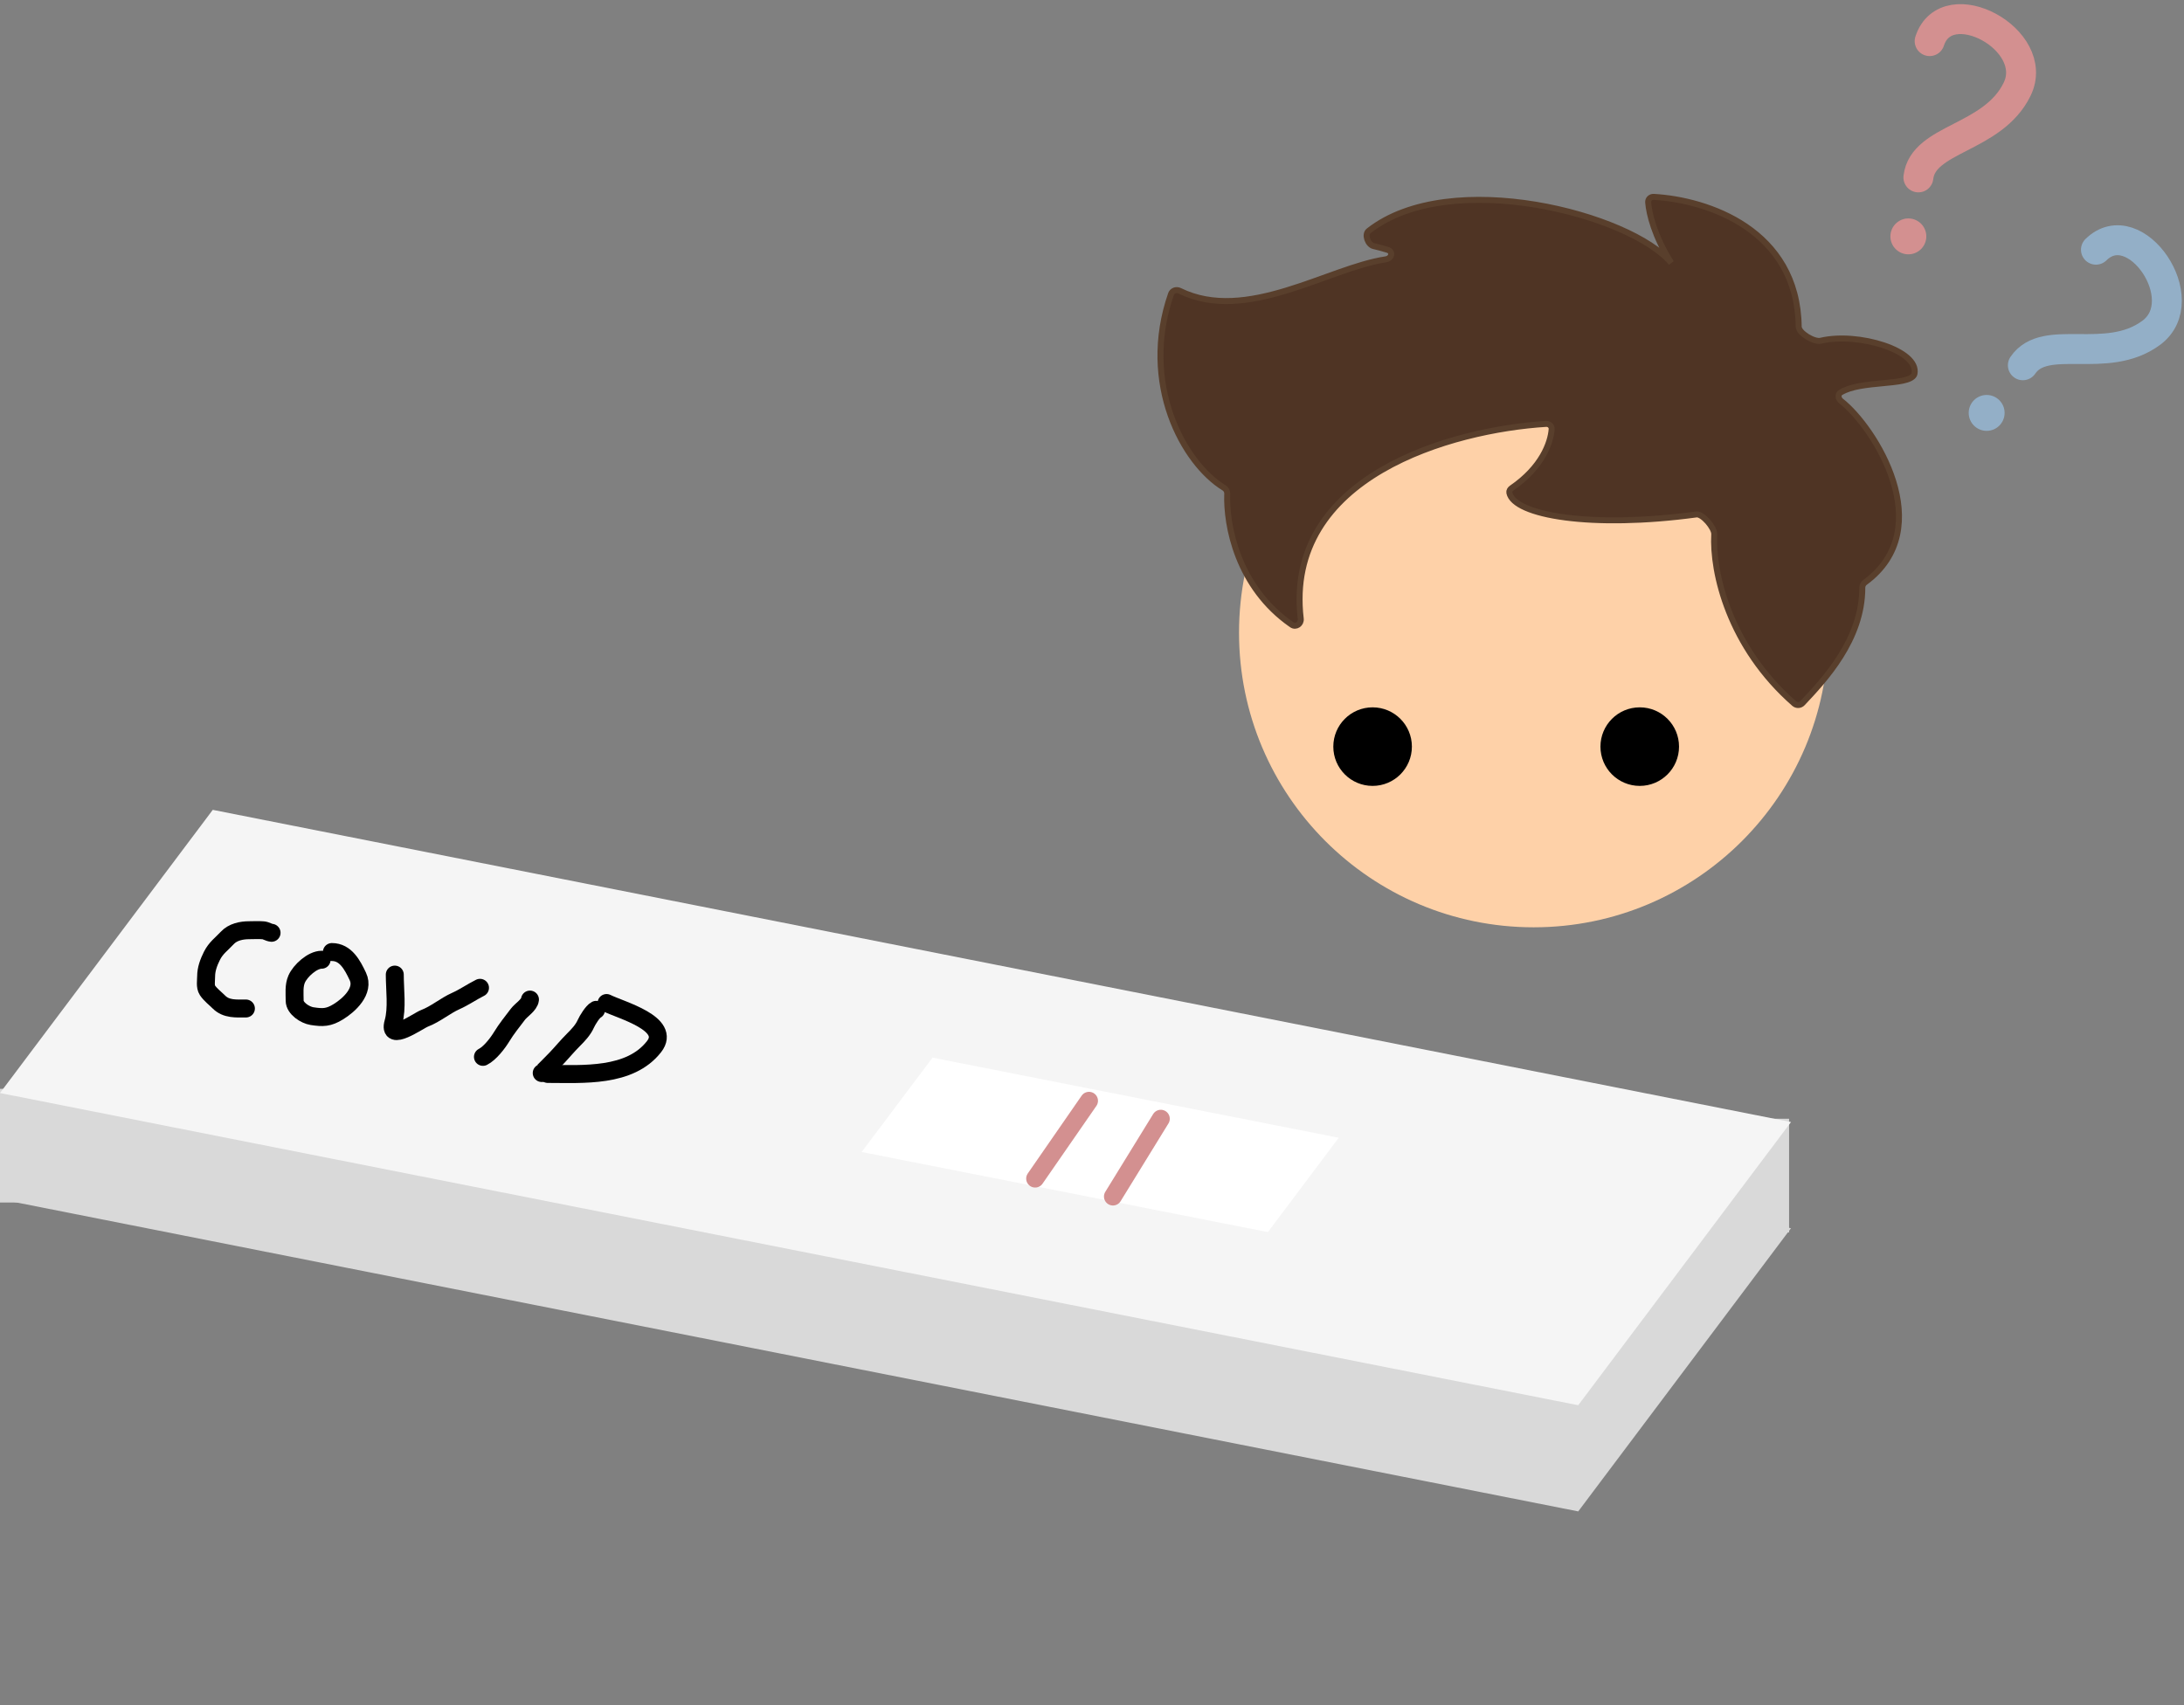 <svg width="365" height="285" viewBox="0 0 365 285" fill="none" xmlns="http://www.w3.org/2000/svg">
<rect x="0" y="0" width="365" height="285" fill="#808080" stroke="none"/>
<circle r="49.242" transform="matrix(-1 0 0 1 256.314 105.758)" fill="#FED1A8"/>
<circle r="6.566" transform="matrix(-1 0 0 1 274.041 124.798)" fill="black"/>
<circle r="6.566" transform="matrix(-1 0 0 1 229.395 124.798)" fill="black"/>
<path d="M286.493 89.298C286.14 95.646 288.973 108.093 299.862 117.605C300.261 117.954 300.867 117.921 301.231 117.535C304.88 113.669 311.26 106.9 311.236 98.225C311.235 97.883 311.407 97.553 311.683 97.351C324.012 88.338 313.269 71.377 307.702 67.045C307.209 66.662 307.088 65.931 307.619 65.602C310.998 63.508 318.859 64.562 319.896 62.657C319.922 62.61 319.94 62.556 319.951 62.504C320.796 58.595 310.517 55.472 304.265 56.959C303.209 57.21 300.621 55.697 300.608 54.612C300.407 38.39 285.329 33.41 276.383 32.907C275.852 32.877 275.407 33.286 275.449 33.817C275.606 35.781 276.502 39.497 279.304 43.934C272.618 35.889 242.446 27.845 228.739 38.59C227.968 39.194 228.615 40.917 229.57 41.134C230.322 41.304 231.125 41.519 231.896 41.758C232.884 42.064 232.598 43.201 231.576 43.353C222.007 44.775 208.285 54.105 197.149 48.604C196.596 48.331 195.907 48.568 195.705 49.151C190.508 64.091 197.795 77.419 204.573 81.544C204.913 81.751 205.117 82.121 205.101 82.519C204.889 87.745 206.805 98.151 215.885 104.427C216.586 104.911 217.487 104.281 217.387 103.435C214.57 79.568 242.705 71.826 258.382 70.854C258.91 70.822 259.358 71.215 259.319 71.743C259.149 74.048 257.674 78.134 252.631 81.592C252.374 81.768 252.187 82.055 252.248 82.361C253.011 86.177 266.027 88.36 283.505 85.988C284.55 85.846 286.552 88.244 286.493 89.298Z" fill="#4F3424" stroke="#593F2C"/>
<path d="M322.492 6.874C325.326 -1.853 341.186 6.605 337.102 14.937C333.019 23.269 321.384 23.023 320.61 29.653" stroke="#D39090" stroke-width="5" stroke-linecap="round"/>
<circle cx="318.934" cy="39.512" r="3" transform="rotate(-27.224 318.934 39.512)" fill="#D39090"/>
<path d="M350.283 41.737C356.836 35.313 366.977 50.153 359.5 55.648C352.023 61.142 341.824 55.538 338.068 61.056" stroke="#93AFC7" stroke-width="5" stroke-linecap="round"/>
<circle cx="332.019" cy="69.018" r="3" transform="rotate(0.357 332.019 69.018)" fill="#93AFC7"/>
<path d="M35.559 153.115L299.32 205.3L263.761 252.632L4.75468e-05 200.447L35.559 153.115Z" fill="#D9D9D9"/>
<rect x="282" y="187" width="17" height="19" fill="#D9D9D9"/>
<rect y="182" width="17" height="19" fill="#D9D9D9"/>
<path d="M35.559 135.368L299.32 187.553L263.761 234.885L4.75468e-05 182.7L35.559 135.368Z" fill="#F5F5F5"/>
<path d="M155.849 176.786L223.739 190.175L211.891 205.947L144 192.558L155.849 176.786Z" fill="white"/>
<path d="M65.978 162.903C65.978 165.428 66.418 168.544 65.746 170.898C64.759 174.352 69.906 170.61 70.944 170.216C72.795 169.514 74.413 168.104 76.169 167.324C77.56 166.706 78.854 165.797 80.221 165.113" stroke="black" stroke-width="3" stroke-linecap="round"/>
<path d="M88.571 167.078C88.471 167.98 87.074 168.837 86.552 169.534C85.638 170.751 84.638 171.969 83.85 173.272C83.192 174.36 81.876 176.074 80.712 176.656" stroke="black" stroke-width="3" stroke-linecap="round"/>
<path d="M90.536 179.357C90.536 179.414 92.651 177.261 92.991 176.901C93.954 175.885 94.823 174.824 95.816 173.831C96.607 173.04 97.441 172.171 97.903 171.13C98.17 170.529 99.059 169.078 99.622 168.797" stroke="black" stroke-width="3" stroke-linecap="round"/>
<path d="M91.546 179.512C97.437 179.512 105.282 180.119 109.312 174.938C112.311 171.082 103.744 168.842 101.37 167.655" stroke="black" stroke-width="3" stroke-linecap="round"/>
<path d="M182 184L173 197" stroke="#D39090" stroke-width="3" stroke-linecap="round"/>
<path d="M194 187L186 200" stroke="#D39090" stroke-width="3" stroke-linecap="round"/>
<path d="M45.386 155.917C44.895 155.868 44.497 155.544 43.992 155.5C43.22 155.433 42.42 155.488 41.645 155.488C40.363 155.488 38.914 155.778 37.988 156.775C37.009 157.829 36.086 158.435 35.415 159.777C34.879 160.849 34.45 161.994 34.45 163.196C34.45 163.906 34.258 164.899 34.664 165.52C35.143 166.252 35.979 166.882 36.594 167.497C37.822 168.725 39.488 168.57 41.097 168.57" stroke="black" stroke-width="3" stroke-linecap="round"/>
<path d="M53.75 160.421C52.207 160.421 50.186 162.264 49.58 163.649C49.087 164.775 49.246 166.069 49.246 167.271C49.246 168.55 50.995 169.668 52.142 169.844C53.979 170.127 54.906 170.115 56.538 169.118C58.325 168.025 60.954 165.64 59.802 163.208C58.898 161.299 57.775 159.134 55.465 159.134" stroke="black" stroke-width="3" stroke-linecap="round"/>
</svg>
